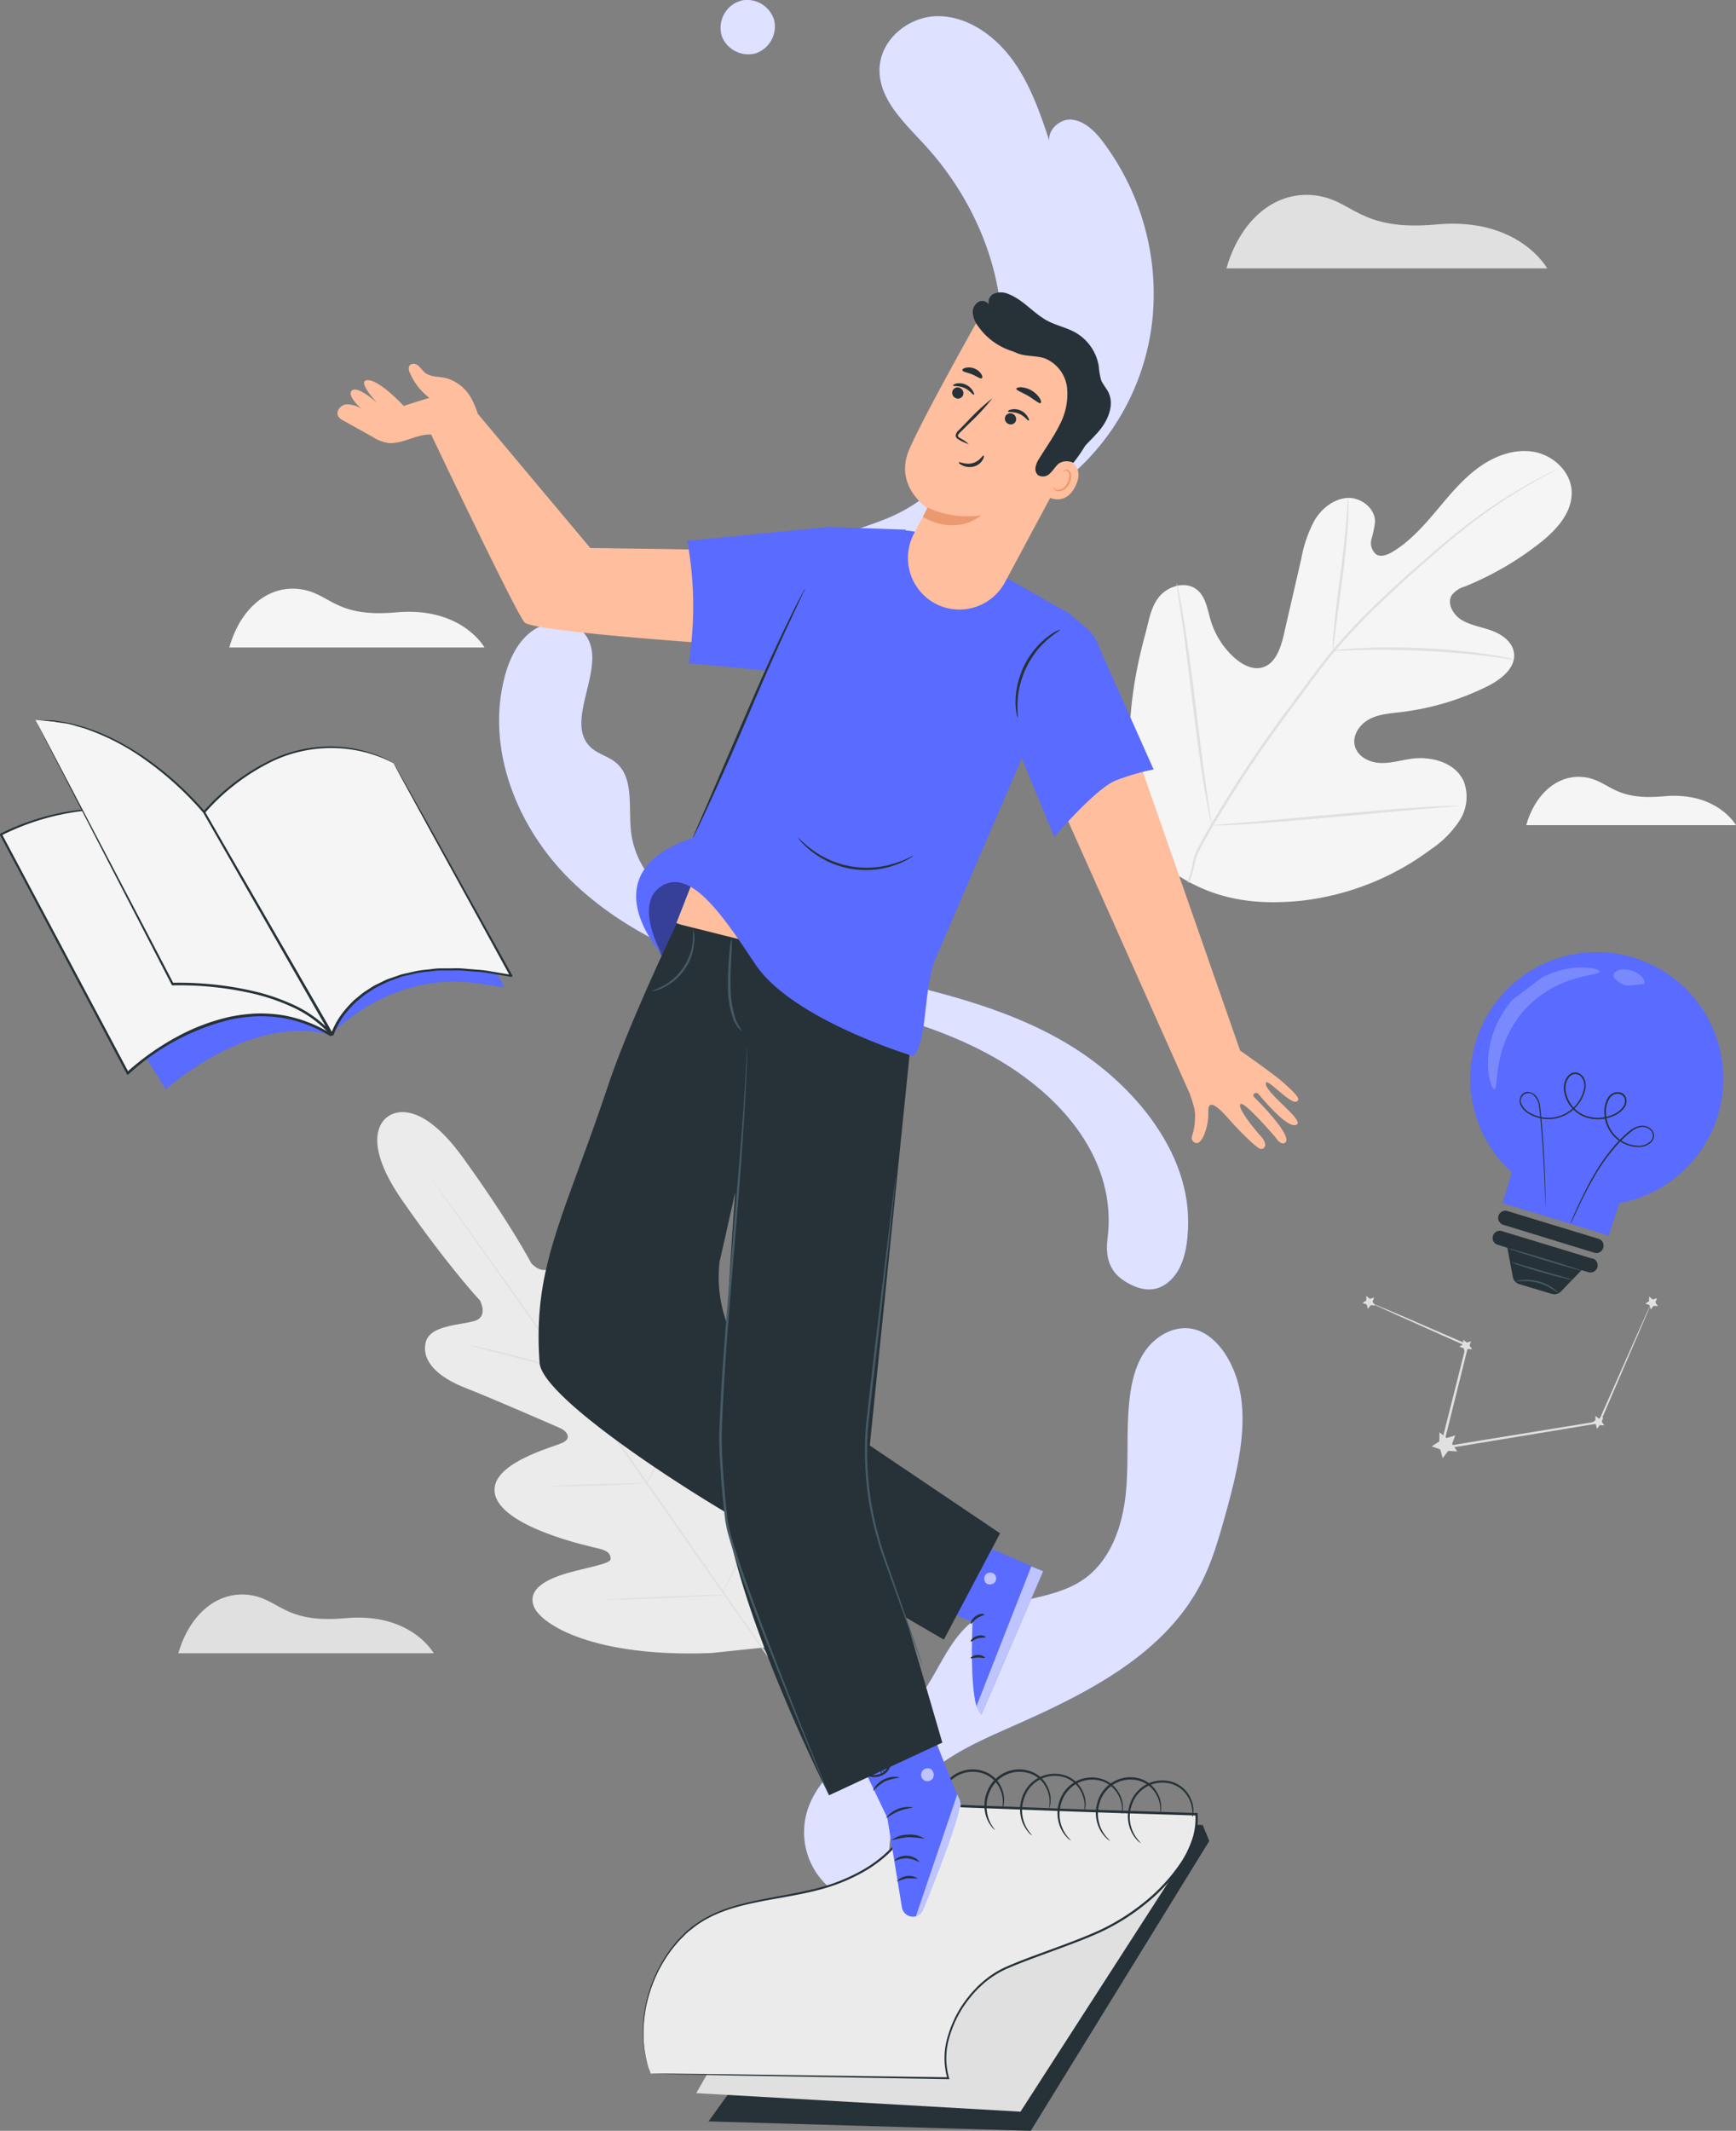 <svg xmlns="http://www.w3.org/2000/svg" viewBox="0 0 355.85 436.66"><rect x="0" y="0" width="355.85" height="436.66" fill="#808080" stroke="none"/><defs><style>.cls-1{fill:#e0e0e0;}.cls-2{fill:#ebebeb;}.cls-3{fill:#f5f5f5;}.cls-4{fill:#5a6bff;}.cls-5{opacity:0.8;}.cls-11,.cls-6{fill:#fff;}.cls-7{fill:#263238;}.cls-8{opacity:0.4;}.cls-9{fill:#ffbe9d;}.cls-10,.cls-11{opacity:0.6;}.cls-12{fill:#455a64;}.cls-13{fill:#eb996e;}.cls-14{opacity:0.2;}</style></defs><title>Pencil</title><g id="Camada_2" data-name="Camada 2"><g id="Pencil"><path class="cls-1" d="M251.4,55h65.75s-5.81-10.58-22.74-9c-16.16,1.47-17-5.21-25.2-6S254.14,45.39,251.4,55Z"/><path class="cls-2" d="M79.54,228.8s-6.59,3.56,3,17.32,15.83,20.36,15.83,20.36,1.81,3.25-1,4.18-9.33.8-10.13,4.51,2.31,6.95,8.14,9.24,18.4,7.79,19.53,8.29,2.37,1.94.55,2.89-15.94,4.41-13.89,11,19.32,10.32,21.2,10.76,2.41,1.14,2.4,2.14-4.86,1.72-8.84,2.87-8.38,3.19-6.88,6.89,12.36,10.44,36.33,9.5l11.09-1.16,4.71-10.15c8.78-22.34,6-34.8,3-37.44s-6.38.86-8.78,4.23-4.67,7.73-5.61,7.41-1.44-1-1.24-3,2.37-19.46-3.19-23.56-13.47,8.08-15,9.49-2.46-.25-2.55-1.47-1.15-14.92-1.4-21.17-2.14-10.24-6-10.72S115,257,113.2,259.33s-4.28-.43-4.28-.43-4.19-8.06-14-21.64-15.48-8.38-15.48-8.38"/><path class="cls-1" d="M157.79,340.11c-7.18-10-19.65-28-30.44-43.38s-20.57-29.31-27.7-39.35c-3.57-5-6.46-9.06-8.46-11.88l-2.3-3.23c-.26-.36-.45-.64-.59-.84l-.19-.3s.08.09.22.28l.61.82,2.36,3.19c2,2.78,5,6.82,8.55,11.82,7.18,10,17,23.9,27.78,39.29S150.86,329.93,158,340"/><path class="cls-1" d="M96.34,275.73a4.23,4.23,0,0,1,.8.11c.51.09,1.24.24,2.14.44,1.81.39,4.3,1,7,1.72l7,1.87,2.12.55a3.85,3.85,0,0,1,.77.24,4.53,4.53,0,0,1-.8-.1c-.51-.09-1.25-.25-2.15-.45-1.81-.41-4.28-1.05-7-1.78l-7-1.82L97.11,276A3,3,0,0,1,96.34,275.73Z"/><path class="cls-1" d="M116.83,279.85c-.09,0,.94-5.2,2.3-11.56s2.54-11.52,2.64-11.5-.94,5.2-2.3,11.57S116.93,279.87,116.83,279.85Z"/><path class="cls-1" d="M132.33,304.23a3.81,3.81,0,0,1,.36-.74l1.06-2c.89-1.67,2.12-4,3.37-6.56s2.33-5,3.08-6.7l.9-2a3.62,3.62,0,0,1,.36-.74,3,3,0,0,1-.24.79c-.17.49-.44,1.21-.79,2.09-.7,1.76-1.73,4.16-3,6.75s-2.52,4.89-3.47,6.53c-.47.81-.87,1.47-1.15,1.91A3.4,3.4,0,0,1,132.33,304.23Z"/><path class="cls-1" d="M113,304.59a2.82,2.82,0,0,1,.76-.1l2.06-.12c1.75-.08,4.16-.18,6.82-.26s5.07-.14,6.82-.16h2.06a3.26,3.26,0,0,1,.76,0,2.6,2.6,0,0,1-.75.09l-2.07.12c-1.74.09-4.15.18-6.81.27s-5.07.14-6.82.16h-2.07A4.27,4.27,0,0,1,113,304.59Z"/><path class="cls-1" d="M123.92,327.85a4.94,4.94,0,0,1,1-.11l2.65-.16c2.23-.13,5.32-.27,8.73-.41s6.5-.25,8.73-.31l2.65-.05a4.86,4.86,0,0,1,1,0,5.67,5.67,0,0,1-1,.11l-2.65.16c-2.23.12-5.32.27-8.73.41s-6.5.24-8.73.3l-2.65.05A5.75,5.75,0,0,1,123.92,327.85Z"/><path class="cls-1" d="M148,326.7a6,6,0,0,1,.42-1c.33-.65.75-1.51,1.26-2.54,1-2.15,2.5-5.12,4-8.45s2.8-6.38,3.72-8.59l1.08-2.62a6.62,6.62,0,0,1,.44-1,6.21,6.21,0,0,1-.31,1c-.22.63-.55,1.54-1,2.66-.86,2.24-2.11,5.31-3.63,8.64s-3,6.3-4.11,8.42c-.55,1.06-1,1.91-1.35,2.5A6.8,6.8,0,0,1,148,326.7Z"/><path class="cls-3" d="M241,179.12c-11.9-13.35-10.76-32.62-6.25-49.11.75-2.76,1.14-5.76,3-7.88s5.38-3.06,7.58-1.3c1.84,1.46,2.17,4.07,2.85,6.33a16.74,16.74,0,0,0,5,7.76c1.55,1.33,3.6,2.41,5.58,1.86,2.7-.75,3.77-4,4.41-6.76q1.77-7.73,3.56-15.46a26.3,26.3,0,0,1,2.77-8c1.48-2.42,4-4.4,6.76-4.52s5.69,2.17,5.6,5a25.83,25.83,0,0,1-.73,3.45,3,3,0,0,0,1,3.14c1,.59,2.31.06,3.33-.55,3.51-2.11,6.29-5.24,8.95-8.39s5.27-6.38,8.58-8.81,7.45-4,11.46-3.28,7.64,4.15,7.72,8.27S319.18,108.42,316,111a63.37,63.37,0,0,1-15.73,9.19,5.25,5.25,0,0,0-2.7,1.8c-1,1.7.28,3.94,1.95,5,1.9,1.17,4.18,1.48,6.27,2.25s4.2,2.26,4.54,4.49c.46,3.09-2.6,5.49-5.38,6.88a54.43,54.43,0,0,1-17.76,5.32c-2.21.26-4.5.4-6.48,1.44s-3.55,3.29-3,5.47,2.92,3.4,5.14,3.51,4.4-.59,6.61-.88c4.13-.53,9,.89,10.62,4.75a8.94,8.94,0,0,1-.9,7.94,20.68,20.68,0,0,1-5.8,5.84,54.63,54.63,0,0,1-26.44,10.56c-9.53,1-17.88-.14-25.87-5.41"/><path class="cls-1" d="M243.43,180.72c2.17-6.44-.1-3.21,4.35-11a255,255,0,0,1,16.13-24.31l4.56-6.16c1.5-2,3-4,4.56-5.88a126.82,126.82,0,0,1,9.67-10.2c3.23-3.1,6.41-5.92,9.4-8.54s5.85-5,8.53-7.05A100.91,100.91,0,0,1,314,98.8c1.65-.91,3-1.57,3.85-2l1-.49a1.5,1.5,0,0,1,.36-.15,1.93,1.93,0,0,1-.33.2l-1,.54c-.87.46-2.16,1.15-3.8,2.09a107.48,107.48,0,0,0-13.24,8.88c-2.66,2.08-5.48,4.47-8.46,7.09s-6.15,5.46-9.36,8.56a125.84,125.84,0,0,0-9.61,10.18c-1.56,1.86-3,3.85-4.54,5.87l-4.55,6.15A262.18,262.18,0,0,0,248.2,170c-4.46,7.77-2.22,4.48-4.42,10.89"/><path class="cls-1" d="M273.18,133.38a6.36,6.36,0,0,1,0-1.25c0-.79.13-1.95.26-3.37.26-2.84.75-6.75,1.31-11.06s1-8.22,1.22-11.06c.11-1.42.19-2.57.24-3.36a5.46,5.46,0,0,1,.13-1.24,6.09,6.09,0,0,1,.07,1.24c0,.8,0,2-.07,3.38-.13,2.86-.51,6.79-1.07,11.1s-1.07,8.1-1.46,11c-.17,1.33-.31,2.45-.43,3.35A5.47,5.47,0,0,1,273.18,133.38Z"/><path class="cls-1" d="M310.25,135.15a7.65,7.65,0,0,1-1.45-.17c-.93-.13-2.28-.33-3.95-.53-3.33-.42-8-.84-13.08-1.07s-9.78-.24-13.14-.15c-1.68,0-3,.1-4,.13a8.3,8.3,0,0,1-1.47,0,7,7,0,0,1,1.45-.22c.94-.1,2.3-.22,4-.3,3.37-.19,8-.24,13.17,0a127.82,127.82,0,0,1,13.11,1.23c1.67.25,3,.5,3.93.7A7,7,0,0,1,310.25,135.15Z"/><path class="cls-1" d="M248.38,169.16a1.88,1.88,0,0,1-.15-.49l-.3-1.43c-.26-1.24-.58-3.05-1-5.28-.75-4.47-1.59-10.69-2.43-17.55s-1.62-13.08-2.27-17.56c-.33-2.18-.59-4-.79-5.31-.09-.57-.15-1.05-.21-1.44a2,2,0,0,1,0-.51,1.56,1.56,0,0,1,.14.49c.08.39.18.86.31,1.43.25,1.24.58,3,.95,5.28.75,4.47,1.59,10.68,2.43,17.55s1.62,13.08,2.27,17.56c.33,2.18.59,4,.79,5.3.08.58.15,1.06.21,1.45A2.77,2.77,0,0,1,248.38,169.16Z"/><path class="cls-1" d="M299.15,165.13a1.71,1.71,0,0,1-.52.08l-1.47.14-5.44.44c-4.6.37-10.93,1-17.94,1.62s-13.35,1.19-17.95,1.46c-2.3.14-4.16.24-5.45.28l-1.49,0a1.56,1.56,0,0,1-.51,0,1.59,1.59,0,0,1,.51-.08l1.48-.14,5.44-.44c4.59-.37,10.93-1,17.93-1.62s13.35-1.19,17.95-1.47c2.3-.14,4.17-.23,5.45-.27l1.49,0A1.61,1.61,0,0,1,299.15,165.13Z"/><path class="cls-1" d="M338.53,266.9a3.7,3.7,0,0,1-.17.47l-.54,1.33-2.14,5L328,291.55l-.05.11-.12,0-24.22,4L295.48,297l-.37.06.09-.36c2-7.79,3.79-15,5.33-21.06l.12.24-14.24-6.36-3.92-1.79-1-.49-.34-.18a1.43,1.43,0,0,1,.37.13l1.05.43,4,1.69,14.3,6.2.16.07-.05.16c-1.52,6.1-3.3,13.28-5.25,21.08l-.27-.3,8.11-1.34,24.23-3.94-.16.13,7.87-17.76,2.24-5,.61-1.31A3.31,3.31,0,0,1,338.53,266.9Z"/><polygon class="cls-1" points="298.31 294.15 297.65 295.89 298.71 297.43 296.85 297.33 295.72 298.82 295.23 297.02 293.47 296.4 295.03 295.38 295.07 293.52 296.53 294.69 298.31 294.15"/><polygon class="cls-1" points="281.68 265.9 281.35 266.76 281.88 267.53 280.96 267.48 280.39 268.22 280.15 267.32 279.27 267.02 280.05 266.51 280.07 265.58 280.8 266.16 281.68 265.9"/><polygon class="cls-1" points="328.65 290.46 328.32 291.33 328.85 292.09 327.93 292.05 327.36 292.79 327.12 291.89 326.25 291.58 327.02 291.08 327.04 290.15 327.77 290.73 328.65 290.46"/><polygon class="cls-1" points="301.55 274.87 301.22 275.73 301.75 276.5 300.82 276.45 300.26 277.19 300.02 276.29 299.14 275.99 299.92 275.48 299.94 274.55 300.66 275.13 301.55 274.87"/><polygon class="cls-1" points="339.66 266.03 339.33 266.9 339.86 267.66 338.93 267.62 338.37 268.36 338.13 267.46 337.25 267.15 338.02 266.64 338.05 265.72 338.77 266.3 339.66 266.03"/><path class="cls-1" d="M36.56,338.8H88.91s-4.63-8.42-18.1-7.19c-12.87,1.17-13.53-4.15-20.07-4.8S38.74,331.17,36.56,338.8Z"/><path class="cls-3" d="M47,132.69H99.31s-4.63-8.42-18.11-7.2c-12.87,1.17-13.52-4.14-20.07-4.8S49.14,125.06,47,132.69Z"/><path class="cls-3" d="M312.84,169.1h43S352,162.17,341,163.18c-10.57,1-11.11-3.4-16.48-3.94S314.63,162.82,312.84,169.1Z"/><path class="cls-4" d="M227,254c2.14-16.12-9.2-29.41-23.36-37.4S173,205.92,157.37,201.48C142.62,197.29,128,191.17,117,180.41s-17.47-26.93-13.55-41.75c1-3.73,2.75-7.46,6-9.61s8.07-2.09,10.46.93c5.07,6.44-4.82,18,1.37,23.34,1.43,1.23,3.38,1.69,4.85,2.86,3.92,3.12,2.65,9.2,3.21,14.18,1.09,9.85,10.32,16.69,19.4,20.68,12.14,5.34,25.3,7.85,38.19,11s25.88,7.16,36.62,15,20,20,20,33.28c0,3.71-.49,8.27-2.82,11.16s-5.29,3.49-8.65,1.91-5.7-4-5.08-9.38"/><g class="cls-5"><path class="cls-6" d="M227,254c2.14-16.12-9.2-29.41-23.36-37.4S173,205.92,157.37,201.48C142.62,197.29,128,191.17,117,180.41s-17.47-26.93-13.55-41.75c1-3.73,2.75-7.46,6-9.61s8.07-2.09,10.46.93c5.07,6.44-4.82,18,1.37,23.34,1.43,1.23,3.38,1.69,4.85,2.86,3.92,3.12,2.65,9.2,3.21,14.18,1.09,9.85,10.32,16.69,19.4,20.68,12.14,5.34,25.3,7.85,38.19,11s25.88,7.16,36.62,15,20,20,20,33.28c0,3.71-.49,8.27-2.82,11.16s-5.29,3.49-8.65,1.91-5.7-4-5.08-9.38"/></g><path class="cls-4" d="M158.45,125.87c-.51-6,3.93-11.17,9-14s10.85-3.91,16.07-6.39c13-6.13,21.18-20.58,21.79-35.4s-5.82-29.62-15.87-40.5c-4.08-4.43-9.1-9.06-9.16-15.09-.07-6.3,6-11.26,12.14-11.18s11.72,4.16,15.37,9.3,5.67,11.26,7.64,17.26c-1.41-2.51,1.47-5.62,4.24-5.35s5,2.58,6.67,4.88a52,52,0,0,1,10,34.84,49,49,0,0,1-15.5,32c-9.86,9-22.92,13.21-35.57,17.2l-26.42,8.34"/><g class="cls-5"><path class="cls-6" d="M158.45,125.87c-.51-6,3.93-11.17,9-14s10.85-3.91,16.07-6.39c13-6.13,21.18-20.58,21.79-35.4s-5.82-29.62-15.87-40.5c-4.08-4.43-9.1-9.06-9.16-15.09-.07-6.3,6-11.26,12.14-11.18s11.72,4.16,15.37,9.3,5.67,11.26,7.64,17.26c-1.41-2.51,1.47-5.62,4.24-5.35s5,2.58,6.67,4.88a52,52,0,0,1,10,34.84,49,49,0,0,1-15.5,32c-9.86,9-22.92,13.21-35.57,17.2l-26.42,8.34"/></g><path class="cls-4" d="M151.1.42A5.8,5.8,0,0,0,148,7.52a5.81,5.81,0,0,0,7,3.38,5.81,5.81,0,0,0,3.68-6.81,5.81,5.81,0,0,0-6.64-4"/><g class="cls-5"><path class="cls-6" d="M151.1.42A5.8,5.8,0,0,0,148,7.52a5.81,5.81,0,0,0,7,3.38,5.81,5.81,0,0,0,3.68-6.81,5.81,5.81,0,0,0-6.64-4"/></g><path class="cls-4" d="M183.67,385.74c-3.24-6.71-.42-15.08,4.74-20.46s12.21-8.45,19-11.46c15.05-6.63,31-14.53,38.65-29.09,2.58-4.91,4-10.31,5.5-15.67,2.81-10.36,5.45-22.13-.2-31.26-1.63-2.63-4.07-5-7.12-5.51-3.46-.61-7,1.3-9.15,4.09s-3.05,6.34-3.49,9.83c-.84,6.63-.15,13.38-.85,20s-3.13,13.61-8.62,17.43c-6.66,4.65-16.17,3.61-22.64,8.52-5.23,4-7.22,10.83-11.31,16-3.43,4.32-8.24,7.26-12.64,10.58s-8.67,7.36-10.16,12.67A15,15,0,0,0,186.3,389"/><g class="cls-5"><path class="cls-6" d="M183.67,385.74c-3.24-6.71-.42-15.08,4.74-20.46s12.21-8.45,19-11.46c15.05-6.63,31-14.53,38.65-29.09,2.58-4.91,4-10.31,5.5-15.67,2.81-10.36,5.45-22.13-.2-31.26-1.63-2.63-4.07-5-7.12-5.51-3.46-.61-7,1.3-9.15,4.09s-3.05,6.34-3.49,9.83c-.84,6.63-.15,13.38-.85,20s-3.13,13.61-8.62,17.43c-6.66,4.65-16.17,3.61-22.64,8.52-5.23,4-7.22,10.83-11.31,16-3.43,4.32-8.24,7.26-12.64,10.58s-8.67,7.36-10.16,12.67A15,15,0,0,0,186.3,389"/></g><polygon class="cls-7" points="190.7 371.62 246.54 374 247.88 377.26 211.29 436.66 145.23 434.73 190.7 371.62"/><polygon class="cls-1" points="142.72 428.94 209.18 432.74 243.9 378.87 219.52 380.85 157.83 402.57 142.72 428.94"/><path class="cls-2" d="M133.39,424.94l61,1c-2.54-7.81,3.44-18.81,11.65-22.5,5.43-2.46,15.67-5.63,21-8.34,10-5.15,19.1-14.89,18.3-23.26l-25.06-.8-32-1.23c-2.68,7.93-8.4,13.13-17.1,16.26-7.78,2.8-16.64,2.79-24.24,6-12.22,5.12-18.09,21.71-13.54,32.93"/><path class="cls-7" d="M133.39,424.94s-.06-.13-.15-.39l-.42-1.18a12.47,12.47,0,0,1-.52-2,20.55,20.55,0,0,1-.42-2.78,27.78,27.78,0,0,1,.48-7.76,28.88,28.88,0,0,1,3.92-9.69,23,23,0,0,1,1.75-2.45c.33-.4.64-.82,1-1.21l1.13-1.14a9.78,9.78,0,0,1,1.22-1.09c.43-.35.85-.72,1.31-1a20.84,20.84,0,0,1,3-1.78c4.23-2.13,9.28-3,14.54-4,2.64-.48,5.35-1,8.08-1.73a37.71,37.71,0,0,0,8-3.24,27,27,0,0,0,3.76-2.46,23,23,0,0,0,3.33-3.15,24.07,24.07,0,0,0,4.64-8.19l0-.16h.18l26.65,1c9.24.36,18.82.61,28.61.94l1.79.05h.22l0,.22a13.46,13.46,0,0,1-.81,5.64,21.38,21.38,0,0,1-1.11,2.6c-.48.81-.92,1.64-1.46,2.4a37.09,37.09,0,0,1-7.56,8,44.46,44.46,0,0,1-9.13,5.64c-3.22,1.45-6.48,2.63-9.67,3.81s-6.35,2.3-9.35,3.6a18.7,18.7,0,0,0-4.1,2.49c-.65.47-1.19,1.05-1.78,1.57a23.53,23.53,0,0,0-1.57,1.76,22.58,22.58,0,0,0-4.27,8,14.86,14.86,0,0,0-.15,8.53l.08.28h-.28L150,425.32l-12.31-.25-3.23-.08c-.73,0-1.1-.05-1.1-.05h1.11l3.22,0,12.31.14,44.39.61-.19.27a15.28,15.28,0,0,1,.12-8.78,22.87,22.87,0,0,1,4.34-8.18c.47-.65,1.06-1.19,1.59-1.79a23.25,23.25,0,0,1,1.82-1.61,18.65,18.65,0,0,1,4.2-2.56c3-1.32,6.18-2.44,9.37-3.62s6.44-2.37,9.63-3.81a44.13,44.13,0,0,0,9-5.58,36.59,36.59,0,0,0,7.46-7.89c.54-.74,1-1.55,1.43-2.35a22.68,22.68,0,0,0,1.09-2.53,13.23,13.23,0,0,0,.78-5.43l.24.22-1.79-.06c-9.8-.32-19.37-.58-28.62-.95l-26.65-1,.22-.16a24.49,24.49,0,0,1-4.73,8.33,23.33,23.33,0,0,1-3.4,3.2,27.16,27.16,0,0,1-3.82,2.49,38.25,38.25,0,0,1-8.14,3.26c-2.75.75-5.48,1.24-8.12,1.72-5.27.93-10.29,1.82-14.46,3.9a22.52,22.52,0,0,0-2.94,1.74c-.45.32-.86.69-1.29,1a10.39,10.39,0,0,0-1.21,1.07l-1.12,1.13c-.35.38-.66.79-1,1.18a24.2,24.2,0,0,0-1.75,2.42,29,29,0,0,0-3.94,9.58,28.11,28.11,0,0,0-.54,7.71,19,19,0,0,0,.38,2.76,14.43,14.43,0,0,0,.48,2c.17.51.29.91.38,1.19A3.83,3.83,0,0,1,133.39,424.94Z"/><path class="cls-7" d="M205.41,370.77s.08-.39.14-1.09a6.21,6.21,0,0,0-.48-2.89,6,6,0,0,0-2.89-3.09,6.64,6.64,0,0,0-5.14-.18,6.71,6.71,0,0,0-3.71,3.57,7.32,7.32,0,0,0,.45,7c.38.6.66.88.63.91a2.85,2.85,0,0,1-.79-.8,7,7,0,0,1-1.23-2.79,7.59,7.59,0,0,1,.52-4.5,7.12,7.12,0,0,1,4-3.86,7,7,0,0,1,5.51.24,6.19,6.19,0,0,1,3,3.37,5.88,5.88,0,0,1,.34,3,4.29,4.29,0,0,1-.2.81C205.47,370.68,205.43,370.77,205.41,370.77Z"/><path class="cls-7" d="M215,370.77s.08-.39.13-1.09a6.08,6.08,0,0,0-.48-2.89,5.93,5.93,0,0,0-2.88-3.09,6.64,6.64,0,0,0-5.14-.18,6.73,6.73,0,0,0-3.72,3.57,7.49,7.49,0,0,0-.59,4.25,7.16,7.16,0,0,0,1,2.75c.38.6.66.88.63.91a2.85,2.85,0,0,1-.79-.8,6.69,6.69,0,0,1-1.23-2.79,7.5,7.5,0,0,1,.51-4.5,7.12,7.12,0,0,1,4-3.86,7,7,0,0,1,5.52.24,6.17,6.17,0,0,1,3,3.37,6,6,0,0,1,.35,3,4.16,4.16,0,0,1-.21.81A1.28,1.28,0,0,1,215,370.77Z"/><path class="cls-7" d="M222.24,371.26s.06-.39.08-1.09a6.13,6.13,0,0,0-.65-2.85,5.91,5.91,0,0,0-3-2.93,6.59,6.59,0,0,0-8.65,3.89,7.35,7.35,0,0,0-.35,4.28,7.17,7.17,0,0,0,1.2,2.68c.41.57.71.84.68.87a2.68,2.68,0,0,1-.83-.75,6.83,6.83,0,0,1-1.39-2.72,7.51,7.51,0,0,1,.26-4.52A7,7,0,0,1,218.8,364a6.16,6.16,0,0,1,3.19,3.2,6,6,0,0,1,.52,3,4.37,4.37,0,0,1-.16.82C222.29,371.18,222.26,371.27,222.24,371.26Z"/><path class="cls-7" d="M230,371.71c-.05,0,0-.4,0-1.1a6.24,6.24,0,0,0-.8-2.81,5.88,5.88,0,0,0-3.2-2.76,6.62,6.62,0,0,0-5.13.38,6.69,6.69,0,0,0-3.3,4,7.32,7.32,0,0,0,1.21,6.9c.44.55.76.8.73.83a2.54,2.54,0,0,1-.87-.7,6.68,6.68,0,0,1-1.53-2.64,7.59,7.59,0,0,1,0-4.53,7.1,7.1,0,0,1,3.51-4.27,7,7,0,0,1,5.51-.36,6.16,6.16,0,0,1,3.36,3,5.82,5.82,0,0,1,.68,3,4.16,4.16,0,0,1-.11.82C230.08,371.62,230.05,371.71,230,371.71Z"/><path class="cls-7" d="M237.83,371.52s0-.4,0-1.1a6.13,6.13,0,0,0-.87-2.78,5.93,5.93,0,0,0-3.28-2.67,6.64,6.64,0,0,0-5.12.52,6.73,6.73,0,0,0-3.19,4.05,7.46,7.46,0,0,0,0,4.3,7.32,7.32,0,0,0,1.41,2.57c.46.54.77.78.75.81a2.48,2.48,0,0,1-.89-.68,6.76,6.76,0,0,1-1.6-2.6,7.46,7.46,0,0,1-.11-4.52,7,7,0,0,1,8.89-4.89,6.18,6.18,0,0,1,3.44,2.93,5.86,5.86,0,0,1,.76,3,3.92,3.92,0,0,1-.09.83C237.88,371.43,237.85,371.53,237.83,371.52Z"/><path class="cls-7" d="M244.41,372.4s0-.4,0-1.1a6.24,6.24,0,0,0-.76-2.82,5.94,5.94,0,0,0-3.17-2.8,6.6,6.6,0,0,0-8.49,4.25,7.45,7.45,0,0,0-.17,4.28,7.18,7.18,0,0,0,1.31,2.63c.43.56.74.81.71.84A2.84,2.84,0,0,1,233,377a6.87,6.87,0,0,1-1.49-2.66,7.55,7.55,0,0,1,.07-4.53,7.08,7.08,0,0,1,3.56-4.22,7,7,0,0,1,5.52-.3,6.17,6.17,0,0,1,3.32,3.06,5.85,5.85,0,0,1,.64,3,4.14,4.14,0,0,1-.12.83A.86.86,0,0,1,244.41,372.4Z"/><path class="cls-4" d="M135.84,196.19,161,192.47l-12-17-6.45.38a11.5,11.5,0,0,0-9.88,6.93h0a11.53,11.53,0,0,0-.73,6.74Z"/><path class="cls-8" d="M135.84,196.19,161,192.47l-12-17-6.45.38a11.5,11.5,0,0,0-9.88,6.93h0a11.53,11.53,0,0,0-.73,6.74Z"/><path class="cls-9" d="M243.85,224.06c.26.72.55,1.57.83,2.59a7.66,7.66,0,0,1,.27,2.69,12.23,12.23,0,0,1-.56,3.33c-.42,1,.54,1.92,1.36,1.44s2-3.08,1.94-6.42,3.34.66,4.61,2.1,5.41,5.71,6.17,5.67c1.1-.06,1.24-1.25-.06-2.66s-4.91-5.91-4.12-6.54,7.15,6.79,7.15,6.79,1.1,1.81,2,1.1c1.7-1.26-5.65-8.65-6.37-9.33-.5-.48.34-1.2.85-.66s6.18,7.55,7.92,6.27c1.33-1-6-6.13-6.36-8.23s5.16,4.47,6.39,3.49c.46-.37.76-.71-3-4-1.81-1.61-8.67-6.41-8.67-6.41l-20.63-59.09-15.94,9.13Z"/><path class="cls-9" d="M121,112.3,97.93,84.78h0A15.26,15.26,0,0,0,96.8,82a8.61,8.61,0,0,0-5.44-4.54c-1.47-.32-3.14-.16-4.29-1.13-.51-.43-.85-1-1.39-1.44s-1.43-.47-1.78.1a1.55,1.55,0,0,0,.1,1.37,12.71,12.71,0,0,0,4,5.17c-2.16.66-5.25,1.65-5.25,1.65s-4.88-5.29-7.37-5.27,2,4.72,2,4.72S73.4,79,72.16,80s1.93,3.78,1.93,3.78a5.26,5.26,0,0,0-3.24-.9c-1.13.18-2.1,1.52-1.49,2.49a2.6,2.6,0,0,0,1,.81l6.14,3.42a7.55,7.55,0,0,0,3.28,1.2c3.12.09,5.48-1.83,8.6-1.75,0,0,17.39,36.61,19.15,38.5s40,4.46,40,4.46L169.62,113Z"/><path class="cls-4" d="M190.26,311.72,213.82,322,201.2,351.35c-2.73-1.38-1.84-19-1.84-19L184,326.41Z"/><g class="cls-10"><path class="cls-6" d="M202,322.73a1.31,1.31,0,0,1,1.73-.24,1.27,1.27,0,0,1,.25,1.71,1.38,1.38,0,0,1-1.83.25,1.3,1.3,0,0,1-.06-1.81"/></g><path class="cls-11" d="M213.82,322,211.4,321l-11.19,28.51s0,1.55,1,1.8Z"/><path class="cls-7" d="M199,332.77c.15.06.52-.63,1.28-1.14s1.53-.62,1.53-.78-.92-.3-1.83.34S198.87,332.75,199,332.77Z"/><path class="cls-7" d="M199,336.4c.13.09.64-.42,1.45-.65s1.52-.09,1.58-.24-.72-.58-1.73-.28S198.83,336.34,199,336.4Z"/><path class="cls-7" d="M201.9,339.73c.08-.11-.55-.62-1.49-.59s-1.55.57-1.45.68.69-.12,1.46-.14S201.82,339.87,201.9,339.73Z"/><path class="cls-7" d="M195.66,331c.16,0,.24-.75.64-1.53s.93-1.31.84-1.44-.86.26-1.32,1.19S195.52,331.05,195.66,331Z"/><path class="cls-7" d="M192.48,328.83a3,3,0,0,0,.62-1.47,6.91,6.91,0,0,0,.19-1.74,7.7,7.7,0,0,0-.09-1,1.89,1.89,0,0,0-.15-.59.69.69,0,0,0-.74-.4.85.85,0,0,0-.59.49,2.14,2.14,0,0,0-.17.59,5.35,5.35,0,0,0-.07,1,5.66,5.66,0,0,0,.3,1.74c.34,1,.78,1.42.83,1.38s-.23-.57-.46-1.48a6.18,6.18,0,0,1-.17-1.63,5.4,5.4,0,0,1,.1-1c0-.35.16-.61.33-.63s.09,0,.16.1a1.87,1.87,0,0,1,.11.44,8.31,8.31,0,0,1,.11,1,8.64,8.64,0,0,1-.07,1.66A11.28,11.28,0,0,0,192.48,328.83Z"/><path class="cls-7" d="M192.76,328.73c.05,0-.35-.54-1.25-1a4.88,4.88,0,0,0-1.7-.49,4.59,4.59,0,0,0-1.05,0,1.3,1.3,0,0,0-1.15.62.76.76,0,0,0,.15.79,2.53,2.53,0,0,0,.47.38,3.63,3.63,0,0,0,2.78.45c1-.25,1.44-.77,1.39-.81a9.84,9.84,0,0,1-1.46.43,3.68,3.68,0,0,1-1.58-.13,3,3,0,0,1-.84-.39c-.29-.18-.49-.4-.41-.51a.92.92,0,0,1,.7-.3,5.19,5.19,0,0,1,1,0,6.14,6.14,0,0,1,1.59.35C192.24,328.42,192.71,328.8,192.76,328.73Z"/><path class="cls-4" d="M172.12,352.07l9.75,20.41,3,18.36a2.31,2.31,0,0,0,2.82,1.88h0a2.29,2.29,0,0,0,1.61-1.38c1.79-4.43,8.29-20.78,7.5-22.23-.93-1.69-8.85-22.21-8.85-22.21Z"/><path class="cls-11" d="M187.74,392.72l8.48-25,.39.87a3.49,3.49,0,0,1,.18,2.4c-.62,2.13-2.46,8-7.38,20.32a2.33,2.33,0,0,1-1.67,1.41Z"/><g class="cls-10"><path class="cls-6" d="M189,363a1.38,1.38,0,0,0,.4,1.82,1.34,1.34,0,0,0,1.81-.38,1.47,1.47,0,0,0-.43-1.93,1.41,1.41,0,0,0-1.85.6"/></g><path class="cls-7" d="M188.4,381.59a7.07,7.07,0,0,0-2.53-.79,6.8,6.8,0,0,0-2.58.61s.15-.32.6-.61a3.66,3.66,0,0,1,2-.5,3.63,3.63,0,0,1,2,.64C188.27,381.26,188.44,381.55,188.4,381.59Z"/><path class="cls-7" d="M188.17,385a18.48,18.48,0,0,0-2.22-.07,19.32,19.32,0,0,0-2.14.65,3.25,3.25,0,0,1,4.36-.58Z"/><path class="cls-7" d="M189.54,376.82a23.32,23.32,0,0,0-3.43-.34,22.57,22.57,0,0,0-3.38.67,5.12,5.12,0,0,1,3.36-1.16A5.06,5.06,0,0,1,189.54,376.82Z"/><path class="cls-7" d="M187.1,370.37c0,.14-1.35.18-2.86.79s-2.52,1.5-2.62,1.39a5.73,5.73,0,0,1,5.48-2.18Z"/><path class="cls-7" d="M184.39,364.3a11.72,11.72,0,0,0-3,.75A11,11,0,0,0,179,367c-.06,0,.05-.39.4-.88a5.06,5.06,0,0,1,1.8-1.48,5,5,0,0,1,2.28-.52C184.05,364.11,184.4,364.24,184.39,364.3Z"/><path class="cls-7" d="M180.91,363.88s-.2-.24-.38-.76a6,6,0,0,1-.3-2.33,2.6,2.6,0,0,1,.52-1.61.94.94,0,0,1,1-.24,1.56,1.56,0,0,1,.75.79,3.28,3.28,0,0,1-1.38,3.94,3.81,3.81,0,0,1-4.22-.28,1.31,1.31,0,0,1-.5-1,.89.89,0,0,1,.67-.83,3.2,3.2,0,0,1,1.68.09,6.94,6.94,0,0,1,2.12,1c.46.32.66.55.64.57a10.6,10.6,0,0,0-2.84-1.19,2.94,2.94,0,0,0-1.47,0,.49.49,0,0,0-.37.45.94.94,0,0,0,.37.62,3.39,3.39,0,0,0,3.66.2,2.85,2.85,0,0,0,1.22-3.33,1.11,1.11,0,0,0-.5-.56.51.51,0,0,0-.58.12,2.47,2.47,0,0,0-.46,1.36A8.91,8.91,0,0,0,180.91,363.88Z"/><path class="cls-7" d="M205,314.22l-26.71-18,8.84-86.79-25.3-14.77-23.13-5.36s-9.66,20.09-14,33c-9.14,27.37-15.55,37.17-14.09,57,.47,6.28,23.65,22,38.29,30.71a45.25,45.25,0,0,0,.78,5.19c5,22.62,20.27,52.7,20.27,52.7l23.21-10.79-7.49-25.65,7.8,4.55Zm-57.41-56,3.12-13.91c-.66,8.85-1.26,18.07-1.69,26.92A27.47,27.47,0,0,1,147.54,258.25Z"/><path class="cls-12" d="M169.94,367.89a2.21,2.21,0,0,1-.18-.37c-.11-.27-.27-.63-.48-1.09l-1.79-4.24c-1.54-3.68-3.75-9-6.41-15.64s-5.78-14.54-9-23.43c-.79-2.23-1.56-4.52-2.29-6.89-.32-1.2-.73-2.38-.94-3.65-.06-.31-.13-.63-.18-.94l-.11-.95c-.07-.63-.14-1.27-.22-1.91-.27-2.55-.49-5.16-.66-7.81-.08-1.32-.16-2.66-.21-4s-.11-2.71,0-4.07c.39-10.9,1.31-21.24,2.06-30.65s1.5-17.87,2.09-25,1-12.87,1.21-16.86c.12-2,.19-3.54.24-4.59,0-.5,0-.9.07-1.19s0-.41,0-.41a1.85,1.85,0,0,1,0,.41c0,.29,0,.69,0,1.2,0,1.05-.05,2.6-.15,4.59-.17,4-.52,9.76-1,16.88s-1.23,15.59-2,25-1.63,19.75-2,30.62c-.08,1.36,0,2.7,0,4s.12,2.68.2,4q.25,4,.66,7.79l.21,1.91.11.94c.05.31.12.61.18.92a36.27,36.27,0,0,0,.91,3.59c.72,2.36,1.49,4.65,2.27,6.88,3.14,8.89,6.25,16.8,8.85,23.45s4.77,12,6.26,15.7l1.7,4.27.44,1.11A1.53,1.53,0,0,1,169.94,367.89Z"/><path class="cls-12" d="M152.09,211.27s-.23-.15-.61-.49a6.53,6.53,0,0,1-1.13-1.82,19.69,19.69,0,0,1-1.13-6.88,58.24,58.24,0,0,1,.33-7,15.7,15.7,0,0,1,.4-2.85,16.88,16.88,0,0,1,0,2.88c-.09,1.77-.24,4.22-.19,6.92a22.25,22.25,0,0,0,1,6.76,7.63,7.63,0,0,0,.95,1.82C152,211,152.11,211.24,152.09,211.27Z"/><path class="cls-12" d="M142.1,190.61a5.73,5.73,0,0,1,.2,2.43,11.13,11.13,0,0,1-6.38,9.37,5.82,5.82,0,0,1-2.34.71c0-.08.88-.32,2.18-1A11.79,11.79,0,0,0,142,193C142.13,191.55,142,190.62,142.1,190.61Z"/><path class="cls-12" d="M183.6,241.07a1,1,0,0,1,0,.27c0,.2,0,.45-.07.77-.07.71-.17,1.71-.29,3-.29,2.61-.69,6.32-1.19,10.89-1,9.22-2.48,21.9-4.07,35.91a65.36,65.36,0,0,0,1.32,19.7,68,68,0,0,0,2.42,8.31c.9,2.56,1.73,4.95,2.5,7.14,1.5,4.34,2.73,7.87,3.59,10.35l.95,2.82.23.74a1.17,1.17,0,0,1,.07.25s-.05-.08-.11-.24l-.29-.72-1-2.79c-.89-2.47-2.17-6-3.73-10.3-.79-2.18-1.64-4.56-2.56-7.12a67.37,67.37,0,0,1-2.48-8.34,65,65,0,0,1-1.36-19.84c1.56-14.05,3.11-26.71,4.21-35.9.56-4.56,1-8.27,1.34-10.88.17-1.25.3-2.24.39-3,0-.31.09-.57.12-.77S183.6,241.07,183.6,241.07Z"/><polyline class="cls-9" points="138.65 189.15 142.75 178.68 152.09 192.62 139.63 189.5"/><path class="cls-4" d="M236.47,157.68l-11.09-24.87c-1.33-4-3.82-4.62-5.9-6.94l-27.8-15.67c-20.25-8.3-31.28,19.52-31.28,19.52l-18.41,42c-21.65,7.18-6.32,23.81-6.32,23.81s-5.89-10.24-.1-13.93c6.07-3.87,12.79,6.32,19.25,16,7.63,11.42,32.41,18.84,32.41,18.84,2.89-3.06,2.08-13.75,4.35-19.49.72-1.82,17.88-41.56,17.88-41.56l6.65,16.11s8.53-10,12.66-11.58A47.39,47.39,0,0,1,236.47,157.68Z"/><path class="cls-7" d="M187.23,175.36a4.36,4.36,0,0,1-.85.58,15.1,15.1,0,0,1-2.52,1.2,18.08,18.08,0,0,1-17.56-2.71,16.29,16.29,0,0,1-2.05-1.9,3.82,3.82,0,0,1-.63-.82c.07-.06,1,1.07,2.89,2.44a18.79,18.79,0,0,0,17.23,2.66C186,176.07,187.18,175.27,187.23,175.36Z"/><path class="cls-4" d="M141.17,135.92h0l17.15,1.62,27.44-29L169.62,108l-28.74,2.84A74.36,74.36,0,0,1,141.17,135.92Z"/><path class="cls-7" d="M165,120.64a2.49,2.49,0,0,1-.21.53l-.69,1.48-2.54,5.43c-2.14,4.6-5,11-8,18.1s-5.86,13.53-8,18.14c-1.05,2.3-1.92,4.16-2.55,5.44l-.72,1.46a2.32,2.32,0,0,1-.29.49,2.73,2.73,0,0,1,.2-.53c.16-.4.38-.89.64-1.5.59-1.36,1.4-3.23,2.4-5.51,2-4.7,4.78-11.11,7.83-18.19s5.95-13.48,8.17-18c1.1-2.28,2-4.11,2.69-5.37l.77-1.44A2.1,2.1,0,0,1,165,120.64Z"/><path class="cls-7" d="M217.34,129.07c0,.09-1,.64-2.47,1.87a18.53,18.53,0,0,0-2.32,2.4,20.15,20.15,0,0,0-2.17,3.45,20.39,20.39,0,0,0-1.36,3.84,17.48,17.48,0,0,0-.44,3.3c-.08,1.91.15,3.09,0,3.1a3.09,3.09,0,0,1-.21-.81,7.33,7.33,0,0,1-.13-1,10.47,10.47,0,0,1-.07-1.31,17,17,0,0,1,.35-3.4,19.4,19.4,0,0,1,1.36-4,18.88,18.88,0,0,1,2.27-3.52,15.85,15.85,0,0,1,2.45-2.38,12.9,12.9,0,0,1,1.07-.76,5.79,5.79,0,0,1,.85-.5A2.62,2.62,0,0,1,217.34,129.07Z"/><path class="cls-9" d="M222.13,89.24,206,119.32A10.6,10.6,0,0,1,192.35,124h0a10.61,10.61,0,0,1-5-14.64c1.51-2.87,2.77-5.21,2.77-5.21s-7-4.53-3.72-12.09c2.92-6.74,13.63-25.78,15.91-29.8l13.56,6.06A15.24,15.24,0,0,1,222.13,89.24Z"/><path class="cls-13" d="M190.12,104a19.19,19.19,0,0,0,11,1.6s-4.74,4.37-11.94.34Z"/><path class="cls-7" d="M195.29,80a1.17,1.17,0,0,0,.55,1.55,1.13,1.13,0,0,0,1.54-.48,1.18,1.18,0,0,0-.55-1.54A1.12,1.12,0,0,0,195.29,80Z"/><path class="cls-7" d="M195.35,79c.07.2,1.15,0,2.3.49s1.75,1.47,1.94,1.39.06-.35-.19-.79a3.19,3.19,0,0,0-1.46-1.28,3.08,3.08,0,0,0-1.92-.21C195.54,78.73,195.31,78.93,195.35,79Z"/><path class="cls-7" d="M206.09,85.3a1.17,1.17,0,0,0,.56,1.54,1.12,1.12,0,0,0,1.54-.47,1.18,1.18,0,0,0-.55-1.54A1.13,1.13,0,0,0,206.09,85.3Z"/><path class="cls-7" d="M206.61,84.32c.07.2,1.15,0,2.3.48s1.75,1.48,1.93,1.39.07-.34-.18-.78a3.2,3.2,0,0,0-1.46-1.29,3.13,3.13,0,0,0-1.92-.2C206.8,84,206.57,84.23,206.61,84.32Z"/><path class="cls-7" d="M198.58,91a8.44,8.44,0,0,0-1.72-1.18c-.29-.16-.54-.34-.5-.57s.29-.5.59-.78l1.88-1.86a42.49,42.49,0,0,0,4.59-5,43.35,43.35,0,0,0-5,4.62l-1.85,1.89a1.87,1.87,0,0,0-.67,1.09.78.78,0,0,0,.29.64,2.15,2.15,0,0,0,.47.3A7.66,7.66,0,0,0,198.58,91Z"/><path class="cls-7" d="M201.62,93.33c-.18-.09-.74,1.16-2.22,1.57s-2.74-.33-2.83-.15.19.37.75.64a3.39,3.39,0,0,0,2.33.2,2.94,2.94,0,0,0,1.78-1.35C201.71,93.74,201.71,93.36,201.62,93.33Z"/><path class="cls-7" d="M208.33,79.66c0,.37,1.2.73,2.48,1.5s2.21,1.63,2.52,1.43c.14-.1.08-.48-.22-1a5,5,0,0,0-1.65-1.56,4.83,4.83,0,0,0-2.16-.67C208.71,79.35,208.35,79.49,208.33,79.66Z"/><path class="cls-7" d="M197.27,75.87c.08.35,1,.44,2,.85s1.69,1,2,.78c.14-.1.13-.42-.11-.82a3.09,3.09,0,0,0-3.19-1.32C197.47,75.48,197.24,75.7,197.27,75.87Z"/><path class="cls-9" d="M217.07,93.75c.15,0,5.85.78,3.39,5.85s-7.05,1.54-7,1.39S217.07,93.75,217.07,93.75Z"/><path class="cls-13" d="M216,99.83s.06.1.17.24a1,1,0,0,0,.65.34,2.45,2.45,0,0,0,2-1.47,3.26,3.26,0,0,0,.36-1.38,1.11,1.11,0,0,0-.33-1,.48.48,0,0,0-.64,0c-.13.1-.15.22-.18.22s-.07-.14.07-.33a.64.64,0,0,1,.36-.22.75.75,0,0,1,.55.11,1.39,1.39,0,0,1,.54,1.23,3.48,3.48,0,0,1-.38,1.56,2.54,2.54,0,0,1-2.36,1.56,1.07,1.07,0,0,1-.74-.52C215.91,100,215.93,99.83,216,99.83Z"/><path class="cls-7" d="M220,94.85a3,3,0,0,0-3,.16c-.67.59-1.11,1.39-1.77,2a2,2,0,0,1-2.42.38,1.73,1.73,0,0,1-.54-1.65A4.68,4.68,0,0,1,213,94c1.38-2.26,2.95-4.42,4.13-6.79a13.51,13.51,0,0,0,1.61-7.67,7.4,7.4,0,0,0-4.5-6.07c-1.66-.59-3.49-.41-5.18-.9a6.87,6.87,0,0,1-4.44-4.07,12,12,0,0,0-.66-1.14c.06-.12.65-1.14,1.25-1.35,4.45-1.5,10.49.23,14.18,3.13a16.46,16.46,0,0,1,6.32,12.29c.05,4.7-2.91,9.88-5.66,13.38"/><path class="cls-7" d="M220.06,94.35c1.4-2.4,3.69-4.13,5.43-6.29s2.94-5.21,1.7-7.69c-.42-.85-1.1-1.56-1.46-2.44a12.63,12.63,0,0,1-.49-2.81,9.77,9.77,0,0,0-4.84-7c-1.78-1-3.84-1.4-5.64-2.35-2.86-1.5-4.95-4.29-7.95-5.47a3.8,3.8,0,0,0-3.11-.1,1.86,1.86,0,0,0-.77,2.69,1.63,1.63,0,0,0-2.25-1.08,2.45,2.45,0,0,0-1.27,2.41,5.35,5.35,0,0,0,1.09,2.64,13.45,13.45,0,0,0,7.7,5.3l6.9-.53,5.66,4.19L225,82.46l-7.59,9.86Z"/><path class="cls-4" d="M352.15,228.49a25.93,25.93,0,1,0-42.24,11.78L308,246.56l21.74,6.62s1.21-3.49,2.21-6.63A26,26,0,0,0,352.15,228.49Z"/><path class="cls-7" d="M321.9,250.68a2.78,2.78,0,0,1,.12-.3l.37-.87c.34-.76.83-1.88,1.51-3.31s1.52-3.16,2.64-5.12a39.27,39.27,0,0,1,4.36-6.25,25.4,25.4,0,0,1,3.18-3.11,4.7,4.7,0,0,1,2.16-1,2.67,2.67,0,0,1,2.33.79,1.77,1.77,0,0,1,.48,1.23,1.8,1.8,0,0,1-.49,1.25,3.65,3.65,0,0,1-2.42,1.07,7.08,7.08,0,0,1-5.05-1.93,7.23,7.23,0,0,1-2.23-5.23,5.52,5.52,0,0,1,.73-2.92,2.33,2.33,0,0,1,2.78-1.05,1.67,1.67,0,0,1,1,1.27,2.42,2.42,0,0,1-.26,1.6,5.15,5.15,0,0,1-2.5,1.94,7.73,7.73,0,0,1-6.3-.07,6.78,6.78,0,0,1-3.7-5.06,4,4,0,0,1,.75-3.07,2,2,0,0,1,1.43-.77,1.94,1.94,0,0,1,1.48.61,2.57,2.57,0,0,1,.71,1.41,4,4,0,0,1-.05,1.55,7.56,7.56,0,0,1-1.25,2.73,7.7,7.7,0,0,1-4.77,3.12,7.87,7.87,0,0,1-5.35-.85,4.18,4.18,0,0,1-1.87-1.87,2,2,0,0,1,.6-2.45,1.7,1.7,0,0,1,1.28-.21,2.46,2.46,0,0,1,1.11.6,3.72,3.72,0,0,1,1,2.17c.21,1.54.31,3,.43,4.42.46,5.62.6,10.19.67,13.35,0,1.58,0,2.8,0,3.63v.95c0,.21,0,.32,0,.32a2,2,0,0,1,0-.32c0-.23,0-.54,0-.95,0-.84-.06-2.06-.1-3.63-.11-3.15-.29-7.72-.77-13.33-.13-1.4-.24-2.89-.45-4.4a3.57,3.57,0,0,0-.93-2,1.56,1.56,0,0,0-2.57,1.76,3.93,3.93,0,0,0,1.76,1.73,7.56,7.56,0,0,0,5.16.81,7.45,7.45,0,0,0,4.57-3,7.24,7.24,0,0,0,1.19-2.62,2.83,2.83,0,0,0-.57-2.68,1.65,1.65,0,0,0-1.25-.52,1.68,1.68,0,0,0-1.19.66,3.59,3.59,0,0,0-.68,2.83,6.42,6.42,0,0,0,3.52,4.81,7.43,7.43,0,0,0,6,.07,4.83,4.83,0,0,0,2.34-1.81,2,2,0,0,0,.24-1.38,1.38,1.38,0,0,0-.81-1,1.83,1.83,0,0,0-1.36,0,2.22,2.22,0,0,0-1,.9,5.14,5.14,0,0,0-.69,2.75,6.89,6.89,0,0,0,2.14,5,6.75,6.75,0,0,0,4.82,1.87,3.41,3.41,0,0,0,2.24-1,1.55,1.55,0,0,0,0-2.12,2.42,2.42,0,0,0-2.1-.72,4.62,4.62,0,0,0-2,1,24.78,24.78,0,0,0-3.15,3.06,39.39,39.39,0,0,0-4.38,6.19c-1.12,1.94-2,3.67-2.68,5.09l-1.56,3.28c-.17.37-.31.65-.4.86Z"/><path class="cls-7" d="M326.82,256.72,308.16,251a1.47,1.47,0,0,1-1-1.83h0a1.47,1.47,0,0,1,1.83-1l18.66,5.69a1.47,1.47,0,0,1,1,1.83h0A1.47,1.47,0,0,1,326.82,256.72Z"/><path class="cls-7" d="M326.45,257.94l-18.67-5.68a1.47,1.47,0,0,0-.85,2.81l2.05.63,1.13,6a1.87,1.87,0,0,0,1.3,1.45l6.67,2a1.87,1.87,0,0,0,1.9-.5l4.22-4.37,1.39.42a1.47,1.47,0,0,0,.86-2.82Z"/><g class="cls-14"><path class="cls-6" d="M316.25,200.2a19,19,0,0,1,6-1.81,13.89,13.89,0,0,1,4.16.05c1,.19,1.47.44,1.46.66,0,.48-2.12.58-5.17,1.51A22.47,22.47,0,0,0,312.44,207a22.75,22.75,0,0,0-5.19,10.92c-.58,3.14-.45,5.23-.92,5.32-.21,0-.52-.44-.81-1.39a13.63,13.63,0,0,1-.51-4.15,19.51,19.51,0,0,1,1.13-6.16,20.56,20.56,0,0,1,3.93-6.68"/></g><g class="cls-14"><path class="cls-6" d="M333.49,202c-1.57-.5-2.83-1.35-2.73-2.24.05-.43.48-.79,1.15-1a4.82,4.82,0,0,1,2.52.14,4.77,4.77,0,0,1,2.16,1.31c.46.53.61,1.06.41,1.45"/></g><path class="cls-12" d="M319.5,265.05s-.44-.32-1.17-.78a11,11,0,0,0-3-1.37,11.11,11.11,0,0,0-3.32-.37c-.86,0-1.38.14-1.4.09a3.9,3.9,0,0,1,1.39-.32,9.46,9.46,0,0,1,3.41.29,9.36,9.36,0,0,1,3.09,1.49A4.27,4.27,0,0,1,319.5,265.05Z"/><path class="cls-12" d="M324.22,260.41c0,.09-3.42-.87-7.58-2.14s-7.52-2.36-7.49-2.45,3.42.88,7.58,2.14S324.25,260.33,324.22,260.41Z"/><path class="cls-12" d="M322.37,262.28a11.69,11.69,0,0,1-1.89-.37c-1.16-.28-2.76-.69-4.5-1.19s-3.32-1-4.45-1.4a11.28,11.28,0,0,1-1.8-.69,11,11,0,0,1,1.87.48l4.47,1.3,4.47,1.28A12.64,12.64,0,0,1,322.37,262.28Z"/><path class="cls-4" d="M30,216.87l4,6.37s17-15.6,33.79-11.19C67.78,212.05,52.66,199.23,30,216.87Z"/><path class="cls-4" d="M67.78,212.05s12.45-13.52,30.7-10.44l5,.75-1.59-2.87S70.12,188.61,67.78,212.05Z"/><path class="cls-3" d="M41.5,166.46S16.56,162.17.21,171l26,48.9s21.26-20.49,41.6-7.87Z"/><path class="cls-7" d="M41.5,166.46a1.53,1.53,0,0,1,.13.2c.1.15.22.36.38.62l1.43,2.43L48.85,179l19.12,33a.23.23,0,0,1-.08.3.24.24,0,0,1-.23,0,27.74,27.74,0,0,0-9.56-3.67,30,30,0,0,0-5.39-.37,33.73,33.73,0,0,0-5.52.69,47.56,47.56,0,0,0-20.63,11l-.21.2a.25.25,0,0,1-.35,0s0,0,0-.05L0,171.12a.21.21,0,0,1,.07-.28h0a50.05,50.05,0,0,1,16.62-4.92,84.45,84.45,0,0,1,13.3-.58c3.68.12,6.56.42,8.5.66,1,.12,1.72.23,2.22.31l.56.11.19,0h-.2l-.56-.07c-.5-.07-1.25-.16-2.22-.26-2-.2-4.82-.46-8.49-.54a85.09,85.09,0,0,0-13.26.67A50,50,0,0,0,.3,171.2l.09-.28c7.36,13.84,16.33,30.7,26,48.88l-.4-.06.23-.21a53.06,53.06,0,0,1,9.94-7,41.89,41.89,0,0,1,10.92-4.15,33.72,33.72,0,0,1,5.61-.69,29.24,29.24,0,0,1,5.48.39,27.81,27.81,0,0,1,9.71,3.75l-.3.3-18.91-33-5.32-9.34L42,167.33l-.36-.64Z"/><path class="cls-3" d="M80.7,156.43s-18.86-12-38.88,10L68.1,212.05s5.36-18.51,36.74-12.07Z"/><path class="cls-7" d="M80.7,156.43a1,1,0,0,1,.13.19l.34.59,1.32,2.32,5,8.84L105,199.87a.22.22,0,0,1-.09.3.22.22,0,0,1-.14,0h0l-4.67-.76a19.31,19.31,0,0,0-2.41-.27l-2.47-.2a20.77,20.77,0,0,0-2.5-.06l-2.54,0c-.86,0-1.71.17-2.57.25a17.48,17.48,0,0,0-2.58.39l-2.58.58L80,201c-.84.3-1.62.76-2.44,1.14a7.63,7.63,0,0,0-1.18.67l-1.15.74c-.76.5-1.44,1.13-2.15,1.7a24.38,24.38,0,0,0-1.9,2,15.93,15.93,0,0,0-2.79,4.8h0a.23.23,0,0,1-.31.15.26.26,0,0,1-.14-.11l-1-1.84c-9.3-16.14-18-31.19-25.19-43.76a.21.21,0,0,1,0-.25,44,44,0,0,1,14.23-10.7,28.3,28.3,0,0,1,13.43-2.52A27,27,0,0,1,77.92,155a19.17,19.17,0,0,1,2.1,1l.52.3a1,1,0,0,1,.16.12l-.18-.09-.53-.27c-.47-.23-1.17-.57-2.12-.93a27.8,27.8,0,0,0-8.55-1.8A28.14,28.14,0,0,0,56,155.93,44,44,0,0,0,42,166.6l0-.24,25.26,43.73,1,1.83-.45.06a16.26,16.26,0,0,1,2.89-5,22.39,22.39,0,0,1,1.94-2.07c.73-.59,1.43-1.23,2.21-1.75l1.17-.75a9,9,0,0,1,1.21-.69c.83-.38,1.63-.85,2.49-1.15l2.57-.89,2.62-.59a17.87,17.87,0,0,1,2.61-.39c.88-.08,1.74-.24,2.6-.26l2.57,0a17.75,17.75,0,0,1,2.53.06l2.48.21a19.42,19.42,0,0,1,2.43.27l4.7.79-.24.32L87.26,168.53c-2.08-3.82-3.73-6.83-4.87-8.91l-1.27-2.36-.32-.62Z"/><path class="cls-3" d="M7.23,147.52l28.12,54.15s22.86-1,32.54,10.14L41.82,166.46S26.54,147.52,7.23,147.52Z"/><path class="cls-7" d="M7.23,147.52l.71,0,2.17.09c.24,0,.5,0,.76,0l.82.14,1.88.31a16.68,16.68,0,0,1,2.16.51c.75.23,1.58.39,2.41.72,6.72,2.23,15.73,7.66,23.84,17v0h0l26.1,45.32A.25.25,0,0,1,68,212a.24.24,0,0,1-.3,0h0l-1.11-1.1a23.83,23.83,0,0,0-7.19-4.76,41.61,41.61,0,0,0-8-2.63,67.28,67.28,0,0,0-16-1.58h0a.23.23,0,0,1-.21-.13L15,162.66,9.24,151.48l-1.51-3-.38-.76a1.25,1.25,0,0,1-.12-.24,1.41,1.41,0,0,1,.15.27l.42.77c.37.7.89,1.7,1.58,3l5.87,11.19c5,9.56,12.06,23,20.31,38.82l-.22-.13A67.76,67.76,0,0,1,51.46,203a42.31,42.31,0,0,1,8.14,2.66,24.39,24.39,0,0,1,7.34,4.86l1.13,1.12-.4.29-26-45.37,0,0a65.91,65.91,0,0,0-12.31-11.14,46.92,46.92,0,0,0-11.29-5.88c-.82-.34-1.64-.5-2.39-.74a16.24,16.24,0,0,0-2.13-.54L11.67,148l-.82-.15c-.25,0-.5,0-.73-.06Z"/></g></g></svg>